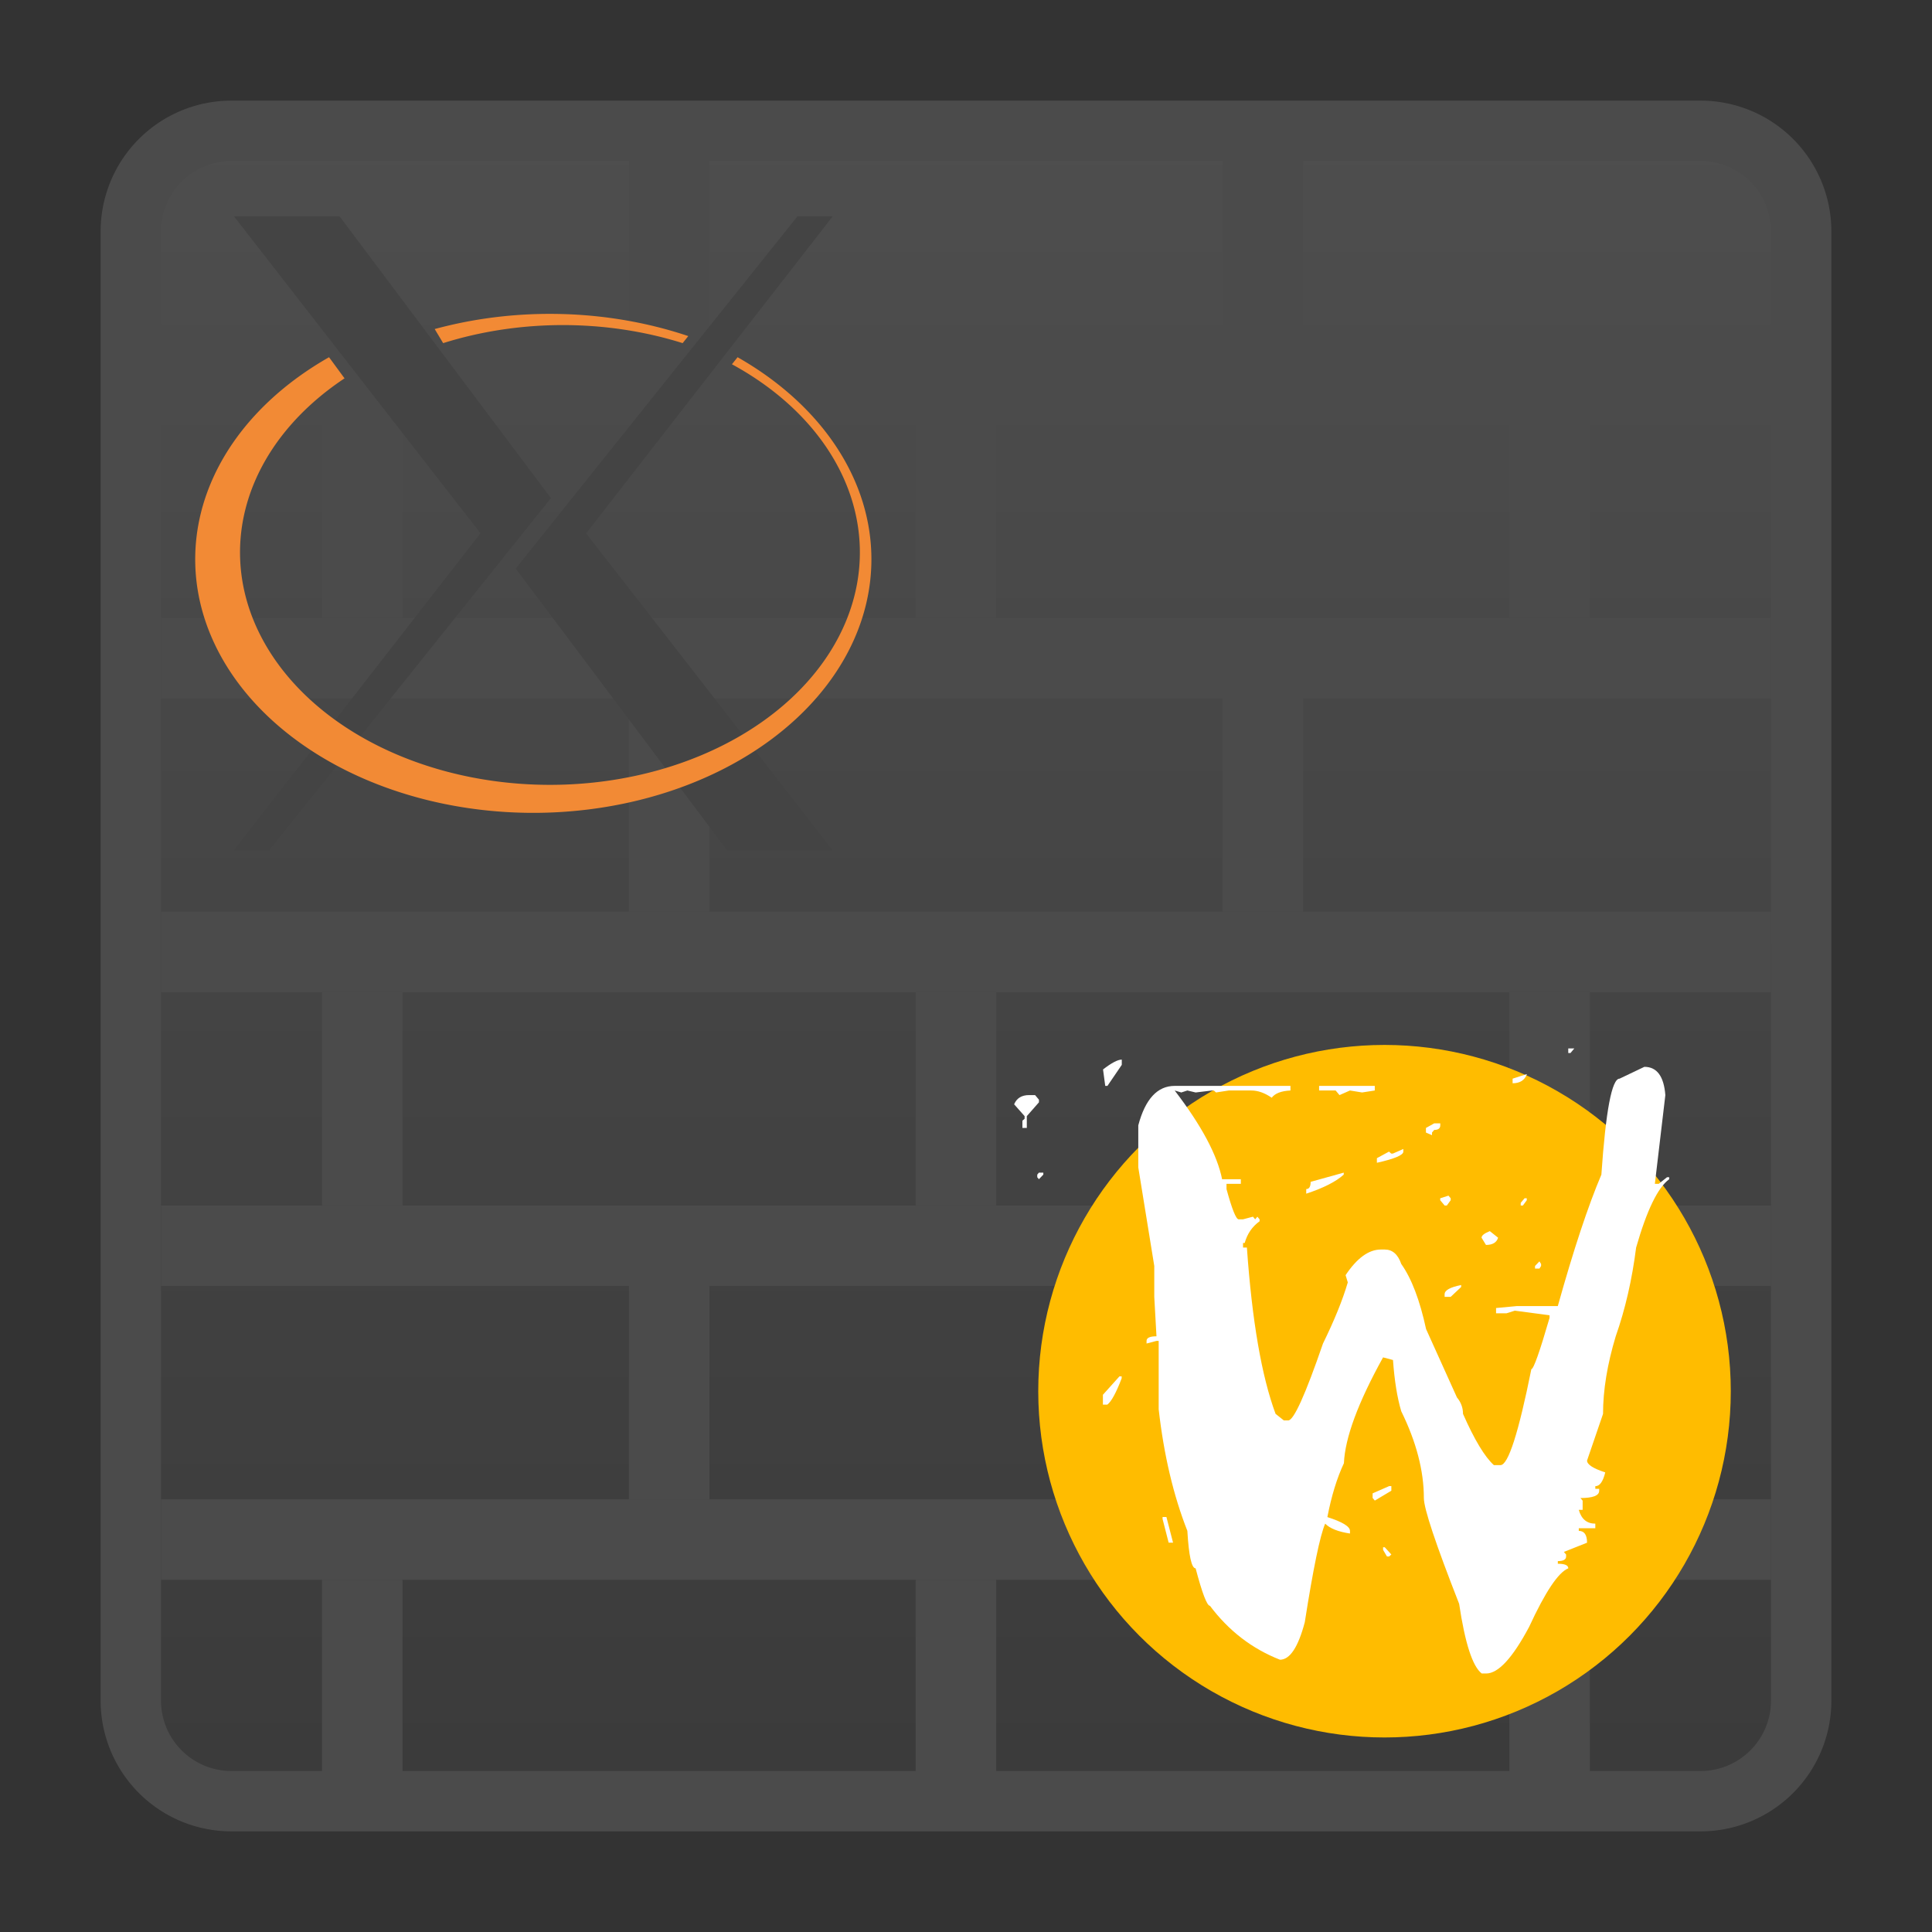 <svg xmlns="http://www.w3.org/2000/svg" version="1.1" height="22px" width="22px" viewBox="0 0 192 192">
  <rect x="0" y="0" width="192" height="192" fill="#333333" stroke="none"/>
  <defs>
  <linearGradient id="grey" x1="0%" x2="0%" y1="0%" y2="100%">
  <stop offset="0%" style="stop-color:#8C8C8C; stop-opacity:1"/>
  <stop offset="100%" style="stop-color:#4B4B4B; stop-opacity:1"/>
  </linearGradient>
  </defs>
  <path style="fill:url(#grey);fill-opacity:0.3;stroke:#4B4B4B;stroke-width:6;" d="m 23,13 146,0 a 10,10 0 0 1 10,10 l 0,146 a 10,10 0 0 1 -10,10 l -146,0 a 10,10 0 0 1 -10,-10 l 0,-146 a 10,10 0 0 1 10,-10 z"/>
  <path style="fill:none;stroke:#4B4B4B;stroke-width:8;" d="m 16,36.2 160,0 m 0,29.2 -160,0 m 0,29.2 160,0 m 0,29.2 -160,0 m 0,29.2 160,0"/>
  <path style="fill:none;stroke:#4B4B4B;stroke-width:8;" d="m 66.5,16 0,16.2 m 59,0 0,-16.2 m 0,53.4 0,21.2 m -59,-21.2 0,21.2 m 0,37.2 0,21.2 m 59,0 0,-21.2"/>
  <path style="fill:none;stroke:#4B4B4B;stroke-width:8;" d="m 36,40.2 0,21.2 m 59,0 0,-21.2 m 0,58.4 0,21.2 m -59,-21.2 0,21.2 m 0,37.2 0,19.2 m 59,0 0,-19.2 m 59,0 0,19.2 m 0,-56.4  0,-21.2 m 0,-37.2  0,-21.2"/>
  <g transform="translate(18,18) scale(0.7)">
  <path style="fill:#444" d="m 22.5,5 30,40 -40,50 -5,0 35,-45 -35,-45 z m 65,0 -40,50 30,40 15,0 -35,-45 35,-45 z"/>
  <path style="fill:#F28A35;" d="m 21,25 a 48,36 0 1 0 58,0 l -0.8,1 a 44,33 0 1 1 -55,2 z m 15,-4 a 48,36 0 0 1 36,1 l -0.8,1 a 44,33 0 0 0 -34,0"/>
  </g>
  <g transform="translate(42,8) scale(0.28)">
  <circle cx="341.4" cy="465.2" r="122.9" style="fill:#ffbc00"/>
  <g transform="scale(.916 1.092)" style="fill:#fff">
  <path d="m443.9 314.6h2.35l-1.495 1.495h-0.854v-1.495m-173 3.631v1.709l-5.554 6.836h-0.854l-0.854-5.34c3.275-2.136 5.696-3.204 7.263-3.204m202.5 2.35c4.842 1.9e-4 7.547 3.062 8.117 9.185l-4.059 28.84h1.495l3.204-2.136h0.854v0.641c-4.415 2.706-8.687 10.11-12.82 22.22-1.567 10.4-4.201 20.01-7.904 28.84-3.276 9.114-4.913 17.52-4.913 25.21l-6.195 15.17c-1.7e-4 1.282 2.35 2.563 7.049 3.845-0.855 2.991-2.136 4.486-3.845 4.486v0.854h1.495v0.641c-1.7e-4 1.567-2.421 2.35-7.263 2.35l0.854 0.854v2.991h-1.495c0.997 2.991 3.133 4.486 6.408 4.486v1.495h-6.408v0.854c2.136 4e-5 3.204 1.282 3.204 3.845l-8.972 2.991 0.854 0.854v0.641c-1.6e-4 0.997-1.068 1.495-3.204 1.495v0.854c2.706 3e-5 4.058 0.498 4.059 1.495-3.845 1.282-8.901 7.619-15.17 19.01-6.408 10.11-11.96 15.17-16.66 15.17h-1.709c-3.56-2.279-6.48-9.826-8.758-22.64-9.114-19.51-13.67-30.97-13.67-34.39-1e-4 -8.829-2.919-18.23-8.758-28.2-1.567-4.415-2.635-9.968-3.204-16.66l-3.845-0.854c-9.684 14.67-14.74 26.13-15.17 34.39-2.706 4.842-4.842 10.68-6.408 17.52 5.839 1.567 8.758 3.062 8.758 4.486v0.854c-4.557-0.57-7.761-1.638-9.612-3.204-1.994 3.845-4.628 14.53-7.904 32.04-2.563 8.117-5.768 12.18-9.612 12.18-10.82-3.56-19.87-9.399-27.13-17.52-1.139 2e-5 -2.991-4.059-5.554-12.18-1.566 3e-5 -2.635-4.059-3.204-12.18-5.411-11.53-9.114-24.71-11.11-39.52v-22.22h-0.854l-3.845 0.854v-0.854c1e-5 -0.997 1.282-1.495 3.845-1.495l-0.854-12.82v-10.04l-6.195-32.04v-13.67c2.706-8.544 7.405-12.82 14.1-12.82h44.86v1.495c-3.56 0.143-5.981 0.926-7.263 2.35-2.706-1.566-5.34-2.35-7.904-2.35h-8.758l-4.913 0.641-0.854-0.641h-0.641l-6.408 0.641-3.204-0.641-2.35 0.641-2.563-0.641c10.4 11.39 16.52 21.01 18.37 28.84h7.263v1.495h-5.554v1.709c2.136 6.551 3.703 9.826 4.699 9.826h1.709l3.845-0.854 0.854 0.854 0.854-0.854 0.854 0.854v0.641c-2.848 1.709-4.771 4.059-5.767 7.049h-0.641v1.495h1.495c1.994 23.78 5.696 41.8 11.11 54.04l3.204 2.136h1.709c2.136 8e-5 6.622-8.331 13.46-24.99 4.415-7.547 7.619-14.17 9.612-19.87l-0.854-2.35c4.415-5.554 8.972-8.331 13.67-8.331h1.495c2.99 1.4e-4 5.127 1.567 6.408 4.699 3.987 4.7 7.191 11.75 9.612 21.15l11.96 22.22c1.566 1.567 2.35 3.347 2.35 5.34 4.414 8.402 8.402 13.96 11.96 16.66h2.563c2.99 6e-5 6.978-10.4 11.96-31.19 0.854 9e-5 3.204-5.554 7.049-16.66v-0.854l-13.46-1.495-3.204 0.854h-4.059v-1.709l8.117-0.641h15.81c6.123-18.37 11.75-32.61 16.88-42.72 1.709-20.79 4.058-31.19 7.049-31.19l9.612-3.845m-45.5 2.35c-0.855 1.994-2.706 2.991-5.554 2.991v-1.495l5.554-1.495m-80.53 3.845h21.57v1.495l-4.913 0.641-4.699-0.641-4.059 1.495-1.495-1.495h-6.408v-1.495m-112.4 2.991h2.35l1.495 1.495v0.854l-4.699 4.486v3.845h-1.709v-2.35l0.854-0.641v-0.854l-4.059-3.845c0.997-1.994 2.919-2.99 5.767-2.991m157 9.185h2.35v0.641c-1.1e-4 0.997-0.783 1.495-2.35 1.495l-0.854 0.854v0.854l-2.35-0.854v-1.495l3.204-1.495m-11.96 8.331v0.854c-1e-4 1.139-3.418 2.35-10.25 3.631v-1.495l4.699-2.136 0.854 0.641h0.641l4.059-1.495m-139.5 7.69v0.641l-1.709 1.495-0.641-0.641v-0.854l0.641-0.641h1.709m116.4 0v0.641c-2.991 2.279-7.832 4.344-14.53 6.195v-1.495c1.139 1.5e-4 1.709-0.783 1.709-2.35l12.82-2.991m40.59 7.476 0.854 0.854v0.641l-1.495 1.709h-0.854l-1.709-1.709v-0.641l3.204-0.854m29.48 0.854h0.854v0.641l-1.495 1.709h-0.854v-0.854l1.495-1.495m-13.46 10.68 3.204 2.136c-0.57 1.567-2.136 2.35-4.699 2.35l-1.709-2.35c-1.3e-4 -0.712 1.068-1.424 3.204-2.136m19.22 9.826 0.641 0.854v0.641l-0.641 0.854h-1.709v-0.854l1.709-1.495m-30.33 7.69v0.641l-4.059 3.204h-2.35v-0.854c-1.1e-4 -1.282 2.136-2.278 6.408-2.991m-132.4 29.69h0.854v0.641c-2.136 4.7-3.987 7.548-5.554 8.544h-1.709v-3.204l6.408-5.981m104.5 35.67h0.854v1.495l-6.408 3.204-0.854-0.854v-1.495l6.408-2.35m-87.79 10.04h1.495l2.563 8.331h-1.709l-2.35-7.69v-0.641m85.44 9.826h0.641l2.563 2.35-0.854 0.641h-0.854l-1.495-2.136v-0.854"/>
  </g>
  </g>
</svg>
